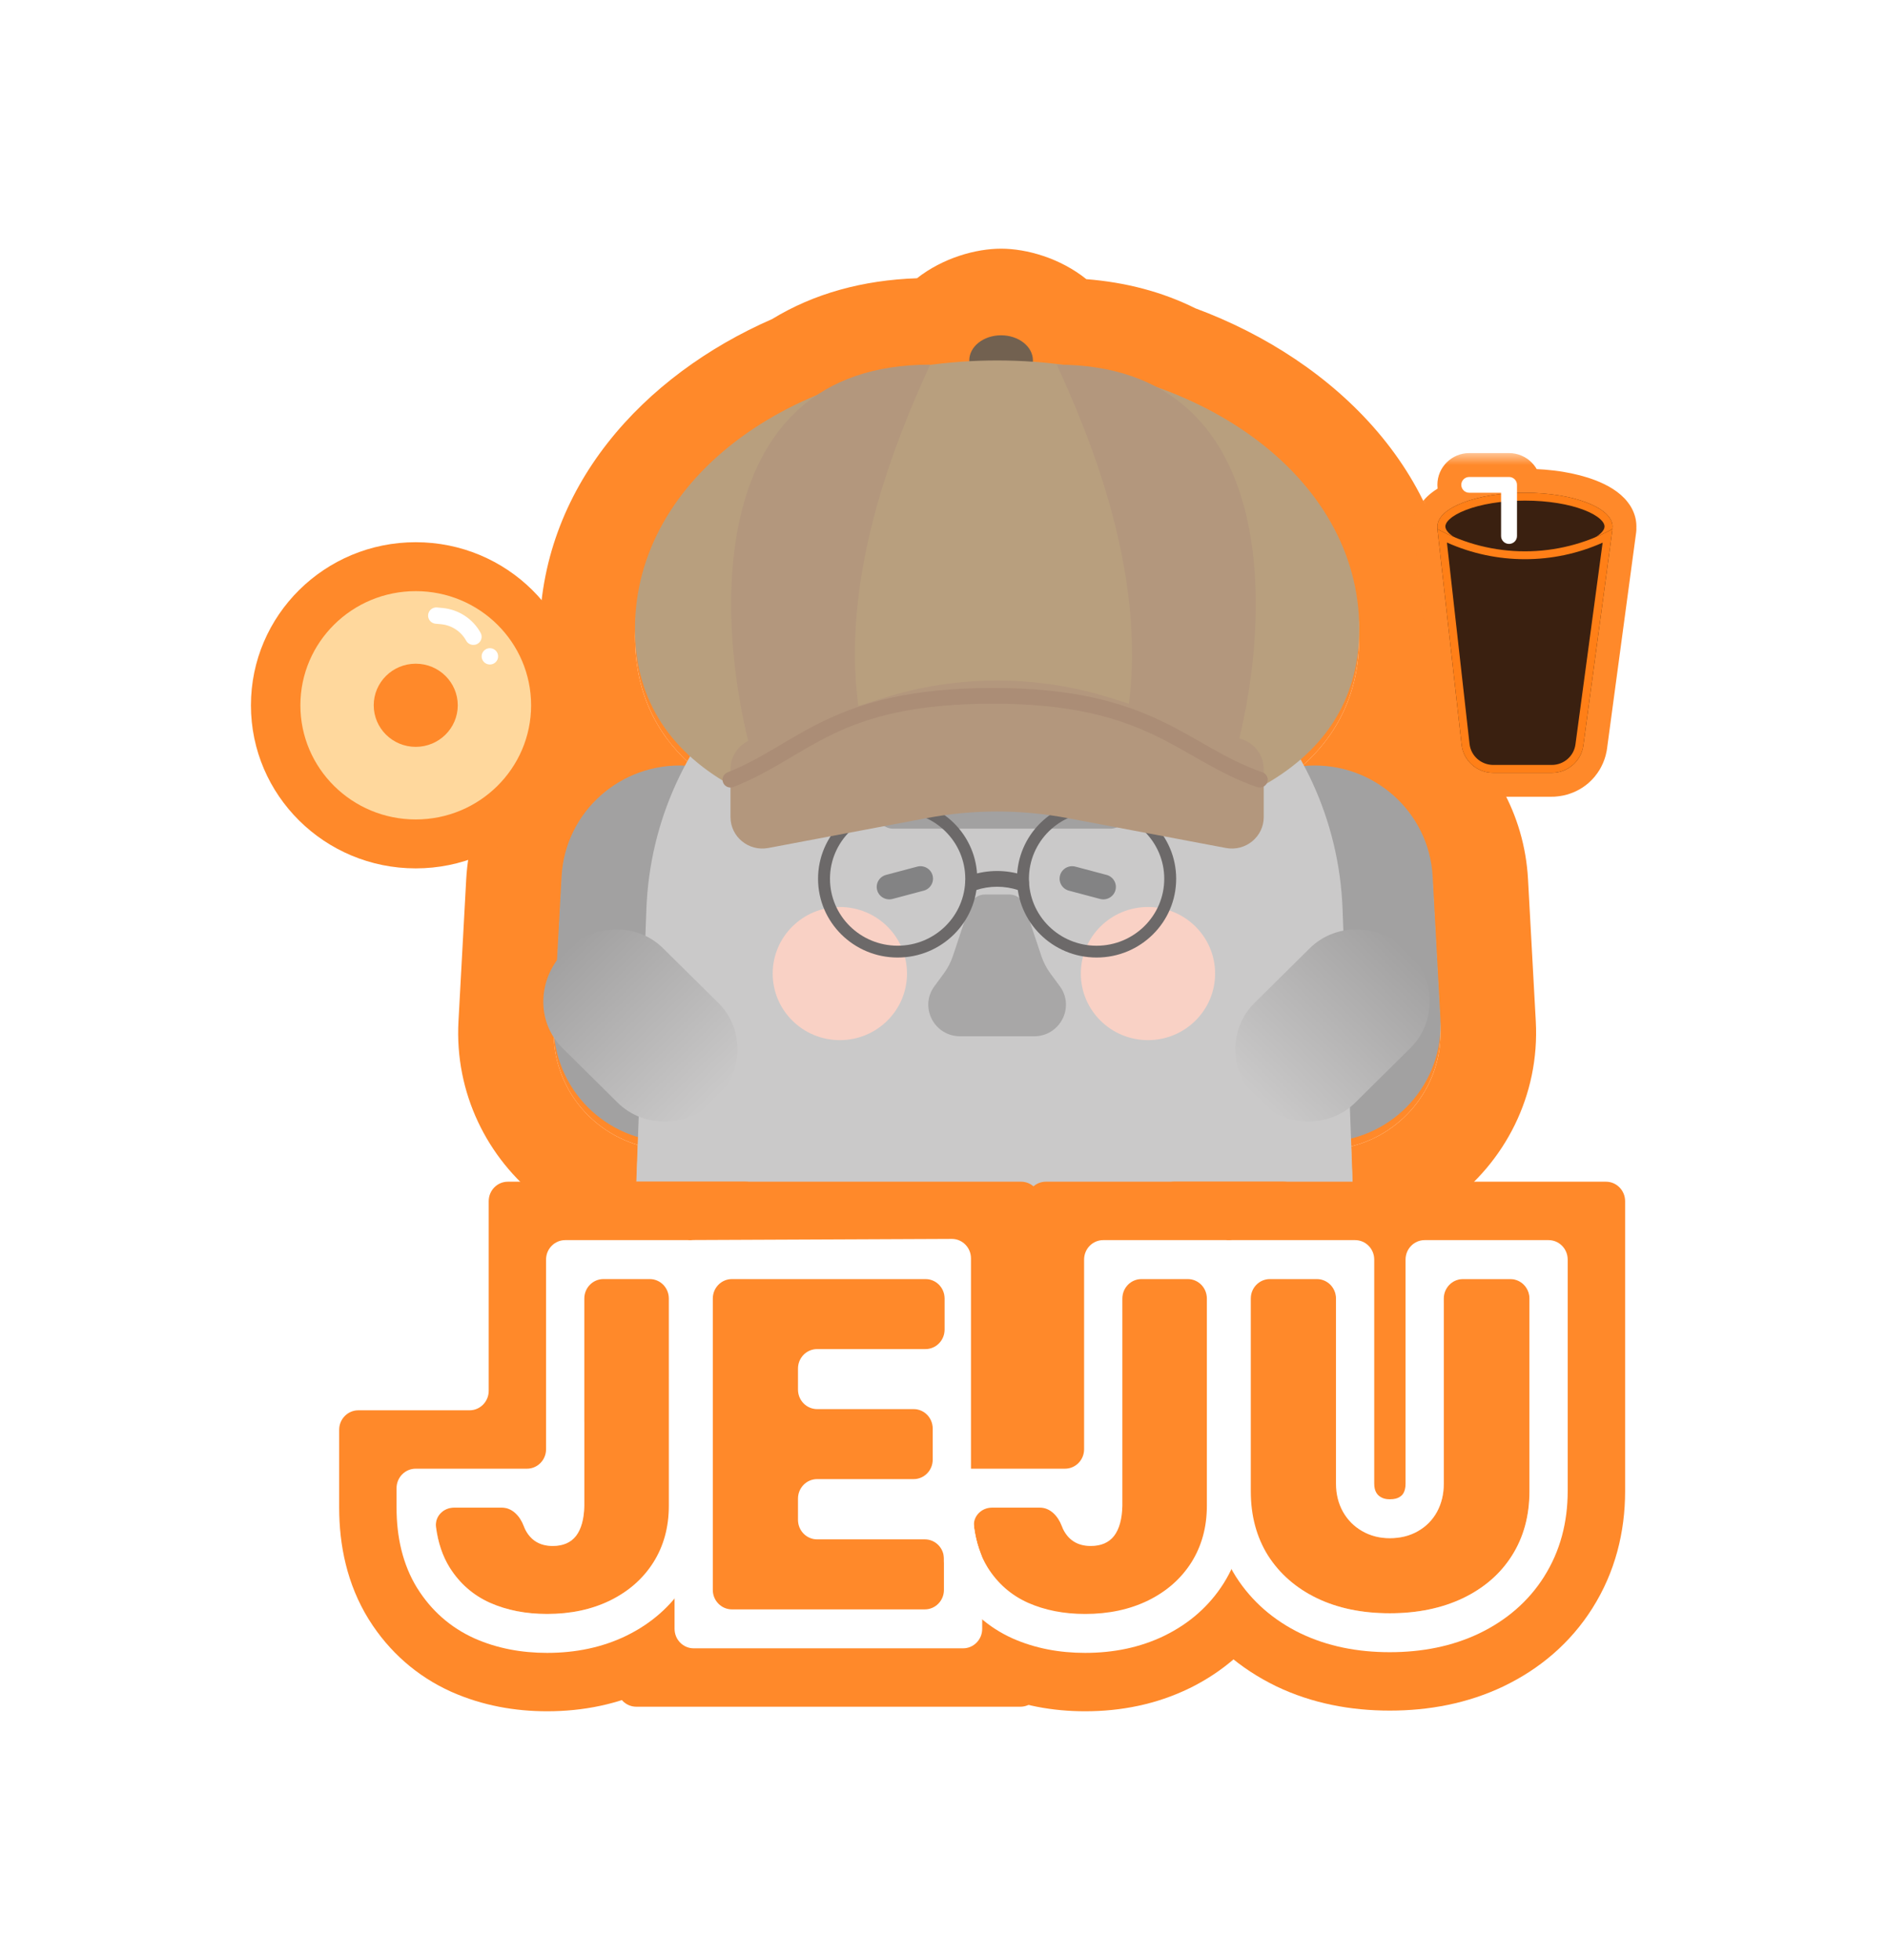 <svg width="79" height="82" viewBox="0 0 79 82" fill="none" xmlns="http://www.w3.org/2000/svg">
<g filter="url(#filter0_d_1350_876)">
<path d="M41.889 10.358C42.625 10.358 43.221 10.829 43.221 11.41C43.221 11.428 43.221 11.445 43.22 11.463C43.642 11.492 44.058 11.534 44.469 11.588C46.048 11.62 47.343 11.957 48.398 12.522C53.419 14.305 56.875 18.072 56.875 22.635C56.875 24.966 55.973 26.762 54.422 28.105C54.472 28.194 54.521 28.284 54.569 28.375C54.624 28.37 54.68 28.366 54.736 28.363C57.466 28.217 59.799 30.292 59.947 32.998L60.271 38.938C60.401 41.325 58.787 43.406 56.53 43.964L56.644 47.03C56.786 50.887 55.345 54.426 52.91 57.042L52.725 58.134C52.353 60.32 50.263 61.794 48.056 61.425C47.556 61.341 47.093 61.169 46.68 60.929C45.385 61.32 44.01 61.532 42.584 61.532H40.64C39.209 61.532 37.83 61.319 36.532 60.925C36.117 61.167 35.652 61.341 35.149 61.425C32.943 61.794 30.853 60.32 30.481 58.134L30.291 57.019C27.869 54.405 26.438 50.876 26.58 47.03L26.695 43.904C24.554 43.269 23.048 41.247 23.174 38.938L23.499 32.998C23.645 30.308 25.952 28.241 28.662 28.361C28.731 28.23 28.802 28.101 28.875 27.973C27.415 26.645 26.57 24.89 26.57 22.635C26.57 18.336 29.639 14.742 34.194 12.85C35.389 12.055 36.938 11.586 38.919 11.586C38.918 11.589 38.916 11.593 38.914 11.597C39.453 11.524 40.001 11.472 40.558 11.441C40.558 11.431 40.557 11.421 40.557 11.41C40.557 10.829 41.154 10.358 41.889 10.358Z" fill="#FF892A"/>
<path d="M56.875 22.635C56.875 18.072 53.419 14.305 48.398 12.522C47.343 11.957 46.048 11.62 44.47 11.588C44.059 11.534 43.642 11.492 43.22 11.463C43.221 11.445 43.221 11.428 43.221 11.41C43.221 10.829 42.625 10.358 41.889 10.358C41.154 10.358 40.557 10.829 40.557 11.41C40.557 11.421 40.558 11.431 40.558 11.442C40.001 11.472 39.453 11.524 38.914 11.597C38.916 11.593 38.918 11.589 38.919 11.586C36.938 11.586 35.389 12.055 34.194 12.85C29.639 14.742 26.57 18.336 26.57 22.635C26.57 24.891 27.415 26.645 28.876 27.973C28.802 28.101 28.731 28.231 28.662 28.361C25.952 28.241 23.646 30.308 23.499 32.998L23.175 38.938C23.049 41.247 24.555 43.27 26.695 43.904L26.58 47.03C26.439 50.876 27.87 54.406 30.292 57.02L30.481 58.134C30.853 60.321 32.944 61.794 35.15 61.425C35.652 61.341 36.117 61.168 36.532 60.925C37.83 61.319 39.209 61.532 40.64 61.532H42.584C44.01 61.532 45.385 61.32 46.68 60.929C47.093 61.169 47.556 61.342 48.057 61.425C50.263 61.794 52.353 60.321 52.725 58.134L52.911 57.042C55.346 54.426 56.786 50.888 56.644 47.03L56.531 43.964C58.787 43.406 60.401 41.326 60.271 38.938L59.947 32.998C59.799 30.292 57.466 28.217 54.736 28.363C54.68 28.366 54.624 28.37 54.569 28.375C54.521 28.284 54.472 28.194 54.422 28.105C55.973 26.762 56.875 24.966 56.875 22.635ZM60.871 22.635C60.871 23.89 60.688 25.064 60.342 26.152C62.401 27.671 63.788 30.051 63.937 32.785L64.262 38.725V38.725C64.431 41.826 62.97 44.639 60.617 46.349L60.637 46.886L60.645 47.117C60.751 51.52 59.244 55.596 56.668 58.779L56.666 58.789L56.666 58.791C55.928 63.126 51.78 66.058 47.391 65.324C47.045 65.266 46.707 65.186 46.379 65.087C45.155 65.348 43.885 65.486 42.584 65.486H40.64C39.335 65.486 38.062 65.347 36.834 65.085C36.563 65.167 36.285 65.237 36.002 65.291L35.815 65.324C31.427 66.058 27.278 63.126 26.541 58.791V58.79L26.534 58.752C23.926 55.518 22.422 51.365 22.587 46.886L22.613 46.187C20.387 44.464 19.02 41.73 19.184 38.725L19.508 32.785C19.658 30.051 21.044 27.671 23.103 26.152C22.757 25.063 22.574 23.887 22.574 22.635C22.574 16.385 26.94 11.694 32.31 9.348C34.059 8.28 36.103 7.719 38.37 7.641C39.459 6.788 40.834 6.404 41.889 6.404C42.96 6.404 44.361 6.8 45.457 7.68C47.108 7.811 48.637 8.211 50.014 8.897C55.908 11.081 60.871 15.952 60.871 22.635Z" fill="#FF892A"/>
<path d="M50.059 33.199C49.912 30.492 52.005 28.18 54.736 28.034C57.467 27.887 59.8 29.962 59.947 32.669L60.271 38.608C60.419 41.315 58.325 43.627 55.595 43.774C52.864 43.92 50.531 41.845 50.383 39.139L50.059 33.199Z" fill="#A2A1A1"/>
<path d="M33.386 33.199C33.534 30.492 31.44 28.18 28.709 28.034C25.979 27.887 23.646 29.962 23.498 32.669L23.174 38.608C23.026 41.315 25.12 43.627 27.851 43.774C30.581 43.92 32.914 41.845 33.062 39.139L33.386 33.199Z" fill="#A2A1A1"/>
<path d="M27.046 34.051C27.323 26.529 33.536 20.573 41.106 20.573H42.118C49.688 20.573 55.901 26.529 56.178 34.051L56.644 46.701C56.935 54.623 50.556 61.203 42.584 61.203H40.64C32.668 61.203 26.288 54.623 26.58 46.701L27.046 34.051Z" fill="#CAC9C9"/>
<path d="M45.334 52.949C45.706 50.763 47.796 49.289 50.002 49.658C52.209 50.027 53.695 52.098 53.323 54.285L52.724 57.804C52.352 59.991 50.262 61.465 48.056 61.096C45.85 60.727 44.363 58.655 44.735 56.469L45.334 52.949Z" fill="url(#paint0_linear_1350_876)"/>
<path d="M37.871 52.949C37.499 50.763 35.409 49.289 33.203 49.658C30.997 50.027 29.51 52.098 29.882 54.285L30.481 57.804C30.853 59.991 32.943 61.465 35.149 61.096C37.355 60.727 38.842 58.655 38.47 56.469L37.871 52.949Z" fill="url(#paint1_linear_1350_876)"/>
<path d="M36.703 33.242C36.628 32.964 36.794 32.679 37.075 32.604L38.379 32.258C38.659 32.184 38.947 32.348 39.022 32.626C39.097 32.904 38.931 33.189 38.651 33.263L37.346 33.61C37.066 33.684 36.778 33.519 36.703 33.242Z" fill="#838384"/>
<path d="M46.674 33.242C46.749 32.964 46.583 32.679 46.302 32.604L44.998 32.258C44.718 32.184 44.43 32.348 44.355 32.626C44.28 32.904 44.446 33.189 44.726 33.263L46.031 33.61C46.311 33.684 46.599 33.519 46.674 33.242Z" fill="#838384"/>
<path d="M50.844 36.732C50.844 38.27 49.586 39.517 48.035 39.517C46.483 39.517 45.225 38.27 45.225 36.732C45.225 35.194 46.483 33.947 48.035 33.947C49.586 33.947 50.844 35.194 50.844 36.732Z" fill="#F9D1C5"/>
<path d="M37.952 36.732C37.952 38.27 36.694 39.517 35.142 39.517C33.59 39.517 32.332 38.27 32.332 36.732C32.332 35.194 33.59 33.947 35.142 33.947C36.694 33.947 37.952 35.194 37.952 36.732Z" fill="#F9D1C5"/>
<path d="M36.629 29.851C36.629 29.399 36.962 29.032 37.374 29.032H46.463C46.874 29.032 47.208 29.399 47.208 29.851C47.208 30.304 46.874 30.67 46.463 30.67H37.374C36.962 30.67 36.629 30.304 36.629 29.851Z" fill="#A2A1A1"/>
<mask id="path-13-outside-1_1350_876" maskUnits="userSpaceOnUse" x="59.145" y="14.956" width="10" height="15" fill="black">
<rect fill="white" x="59.145" y="14.956" width="10" height="15"/>
<path d="M63.143 15.956C63.326 15.956 63.475 16.103 63.476 16.285V16.621C63.585 16.617 63.696 16.615 63.809 16.615L64.184 16.622C64.43 16.631 64.668 16.651 64.897 16.678C65.012 16.692 65.125 16.707 65.234 16.725C65.672 16.797 66.067 16.9 66.398 17.028C66.821 17.191 67.141 17.393 67.317 17.62C67.348 17.66 67.376 17.7 67.397 17.741C67.446 17.833 67.472 17.928 67.472 18.025C67.472 18.064 67.466 18.102 67.458 18.139C67.462 18.137 67.467 18.136 67.472 18.133L66.252 27.189L66.242 27.25C66.241 27.257 66.238 27.264 66.236 27.271C66.232 27.294 66.227 27.317 66.222 27.339C66.217 27.356 66.212 27.373 66.207 27.389C66.201 27.408 66.196 27.427 66.189 27.445C66.169 27.504 66.144 27.562 66.115 27.617C66.108 27.631 66.1 27.644 66.093 27.658C66.087 27.668 66.081 27.679 66.075 27.689C66.042 27.744 66.005 27.796 65.965 27.845C65.961 27.851 65.957 27.856 65.952 27.861C65.908 27.913 65.861 27.962 65.81 28.006C65.723 28.082 65.626 28.145 65.522 28.196C65.469 28.221 65.415 28.243 65.359 28.261C65.344 28.266 65.329 28.272 65.314 28.277C65.293 28.283 65.273 28.288 65.253 28.293C65.235 28.297 65.217 28.301 65.198 28.304C65.181 28.308 65.163 28.311 65.145 28.314C65.123 28.318 65.1 28.321 65.076 28.324C65.063 28.325 65.049 28.326 65.036 28.327C65.022 28.328 65.008 28.331 64.994 28.332L64.932 28.333H62.482L62.356 28.327C62.289 28.32 62.223 28.308 62.159 28.293C62.146 28.289 62.133 28.286 62.12 28.283C62.097 28.276 62.074 28.268 62.051 28.26C62.037 28.256 62.023 28.252 62.01 28.247C61.995 28.241 61.98 28.234 61.965 28.228C61.907 28.204 61.85 28.176 61.797 28.144C61.777 28.132 61.758 28.119 61.738 28.106C61.725 28.097 61.711 28.089 61.698 28.08C61.682 28.068 61.668 28.056 61.652 28.044C61.636 28.03 61.619 28.017 61.602 28.003C61.586 27.989 61.571 27.974 61.555 27.959C61.545 27.949 61.535 27.94 61.525 27.93C61.51 27.915 61.496 27.899 61.481 27.883C61.467 27.867 61.452 27.851 61.438 27.834C61.431 27.825 61.425 27.815 61.418 27.806C61.401 27.784 61.385 27.761 61.369 27.738C61.362 27.727 61.355 27.715 61.348 27.704C61.335 27.683 61.323 27.663 61.312 27.642C61.304 27.628 61.296 27.613 61.289 27.598C61.279 27.577 61.268 27.556 61.259 27.535C61.252 27.519 61.245 27.503 61.239 27.487C61.231 27.466 61.224 27.445 61.217 27.423C61.21 27.403 61.204 27.382 61.198 27.361C61.194 27.347 61.191 27.334 61.188 27.32C61.181 27.292 61.175 27.264 61.17 27.236C61.169 27.231 61.168 27.227 61.167 27.222L61.158 27.161L60.145 18.133L60.158 18.139C60.155 18.125 60.152 18.112 60.15 18.098C60.147 18.074 60.145 18.049 60.145 18.025C60.146 17.928 60.171 17.832 60.22 17.741C60.293 17.603 60.419 17.473 60.588 17.353C60.757 17.233 60.97 17.124 61.219 17.028C61.384 16.964 61.566 16.907 61.761 16.856C62.078 16.773 62.432 16.71 62.81 16.669V16.615H61.477C61.294 16.615 61.145 16.467 61.145 16.285C61.145 16.103 61.294 15.956 61.477 15.956H63.143Z"/>
</mask>
<path d="M63.143 15.956C63.326 15.956 63.475 16.103 63.476 16.285V16.621C63.585 16.617 63.696 16.615 63.809 16.615L64.184 16.622C64.43 16.631 64.668 16.651 64.897 16.678C65.012 16.692 65.125 16.707 65.234 16.725C65.672 16.797 66.067 16.9 66.398 17.028C66.821 17.191 67.141 17.393 67.317 17.62C67.348 17.66 67.376 17.7 67.397 17.741C67.446 17.833 67.472 17.928 67.472 18.025C67.472 18.064 67.466 18.102 67.458 18.139C67.462 18.137 67.467 18.136 67.472 18.133L66.252 27.189L66.242 27.25C66.241 27.257 66.238 27.264 66.236 27.271C66.232 27.294 66.227 27.317 66.222 27.339C66.217 27.356 66.212 27.373 66.207 27.389C66.201 27.408 66.196 27.427 66.189 27.445C66.169 27.504 66.144 27.562 66.115 27.617C66.108 27.631 66.1 27.644 66.093 27.658C66.087 27.668 66.081 27.679 66.075 27.689C66.042 27.744 66.005 27.796 65.965 27.845C65.961 27.851 65.957 27.856 65.952 27.861C65.908 27.913 65.861 27.962 65.81 28.006C65.723 28.082 65.626 28.145 65.522 28.196C65.469 28.221 65.415 28.243 65.359 28.261C65.344 28.266 65.329 28.272 65.314 28.277C65.293 28.283 65.273 28.288 65.253 28.293C65.235 28.297 65.217 28.301 65.198 28.304C65.181 28.308 65.163 28.311 65.145 28.314C65.123 28.318 65.1 28.321 65.076 28.324C65.063 28.325 65.049 28.326 65.036 28.327C65.022 28.328 65.008 28.331 64.994 28.332L64.932 28.333H62.482L62.356 28.327C62.289 28.32 62.223 28.308 62.159 28.293C62.146 28.289 62.133 28.286 62.12 28.283C62.097 28.276 62.074 28.268 62.051 28.26C62.037 28.256 62.023 28.252 62.01 28.247C61.995 28.241 61.98 28.234 61.965 28.228C61.907 28.204 61.85 28.176 61.797 28.144C61.777 28.132 61.758 28.119 61.738 28.106C61.725 28.097 61.711 28.089 61.698 28.08C61.682 28.068 61.668 28.056 61.652 28.044C61.636 28.03 61.619 28.017 61.602 28.003C61.586 27.989 61.571 27.974 61.555 27.959C61.545 27.949 61.535 27.94 61.525 27.93C61.51 27.915 61.496 27.899 61.481 27.883C61.467 27.867 61.452 27.851 61.438 27.834C61.431 27.825 61.425 27.815 61.418 27.806C61.401 27.784 61.385 27.761 61.369 27.738C61.362 27.727 61.355 27.715 61.348 27.704C61.335 27.683 61.323 27.663 61.312 27.642C61.304 27.628 61.296 27.613 61.289 27.598C61.279 27.577 61.268 27.556 61.259 27.535C61.252 27.519 61.245 27.503 61.239 27.487C61.231 27.466 61.224 27.445 61.217 27.423C61.21 27.403 61.204 27.382 61.198 27.361C61.194 27.347 61.191 27.334 61.188 27.32C61.181 27.292 61.175 27.264 61.17 27.236C61.169 27.231 61.168 27.227 61.167 27.222L61.158 27.161L60.145 18.133L60.158 18.139C60.155 18.125 60.152 18.112 60.15 18.098C60.147 18.074 60.145 18.049 60.145 18.025C60.146 17.928 60.171 17.832 60.22 17.741C60.293 17.603 60.419 17.473 60.588 17.353C60.757 17.233 60.97 17.124 61.219 17.028C61.384 16.964 61.566 16.907 61.761 16.856C62.078 16.773 62.432 16.71 62.81 16.669V16.615H61.477C61.294 16.615 61.145 16.467 61.145 16.285C61.145 16.103 61.294 15.956 61.477 15.956H63.143Z" fill="white"/>
<path d="M63.143 15.956L63.143 14.956H63.143V15.956ZM63.476 16.285H64.476L64.476 16.284L63.476 16.285ZM63.476 16.621H62.476C62.476 16.892 62.586 17.151 62.781 17.34C62.976 17.528 63.239 17.63 63.51 17.62L63.476 16.621ZM63.809 16.615L63.827 15.615C63.821 15.615 63.815 15.615 63.809 15.615L63.809 16.615ZM64.184 16.622L64.223 15.622C64.216 15.622 64.209 15.622 64.202 15.622L64.184 16.622ZM64.897 16.678L65.016 15.685L65.016 15.685L64.897 16.678ZM65.234 16.725L65.074 17.712L65.074 17.712L65.234 16.725ZM66.398 17.028L66.758 16.095L66.758 16.095L66.398 17.028ZM67.317 17.62L68.106 17.005L68.106 17.005L67.317 17.62ZM67.397 17.741L66.514 18.21L66.514 18.21L67.397 17.741ZM67.472 18.025H68.472V18.024L67.472 18.025ZM67.458 18.139L66.479 17.935C66.4 18.317 66.549 18.709 66.861 18.942C67.174 19.174 67.593 19.204 67.936 19.018L67.458 18.139ZM67.472 18.133L68.463 18.267C68.513 17.893 68.349 17.523 68.038 17.309C67.728 17.096 67.323 17.075 66.993 17.256L67.472 18.133ZM66.252 27.189L67.239 27.348C67.241 27.34 67.242 27.331 67.243 27.323L66.252 27.189ZM66.242 27.25L67.226 27.429C67.227 27.422 67.228 27.416 67.229 27.409L66.242 27.25ZM66.236 27.271L67.217 27.467V27.467L66.236 27.271ZM66.222 27.339L65.253 27.091L65.253 27.091L66.222 27.339ZM66.207 27.389L67.165 27.676L67.165 27.676L66.207 27.389ZM66.189 27.445L65.245 27.116L65.245 27.116L66.189 27.445ZM66.115 27.617L67.002 28.078L67.002 28.078L66.115 27.617ZM66.093 27.658L65.222 27.165L65.222 27.165L66.093 27.658ZM66.075 27.689L66.932 28.205L66.932 28.205L66.075 27.689ZM65.965 27.845L65.192 27.21L65.192 27.21L65.965 27.845ZM65.952 27.861L66.715 28.508L66.715 28.508L65.952 27.861ZM65.81 28.006L65.155 27.251L65.155 27.251L65.81 28.006ZM65.522 28.196L65.961 29.094L65.961 29.094L65.522 28.196ZM65.359 28.261L65.041 27.313L65.041 27.313L65.359 28.261ZM65.314 28.277L65.597 29.236L65.597 29.236L65.314 28.277ZM65.253 28.293L65.014 27.321L65.014 27.321L65.253 28.293ZM65.198 28.304L65.396 29.285L65.396 29.285L65.198 28.304ZM65.145 28.314L64.987 27.327H64.987L65.145 28.314ZM65.076 28.324L65.183 29.318H65.183L65.076 28.324ZM65.036 28.327L64.959 27.33H64.959L65.036 28.327ZM64.994 28.332L65.01 29.331C65.02 29.331 65.03 29.331 65.04 29.331L64.994 28.332ZM64.932 28.333V29.333C64.937 29.333 64.942 29.332 64.947 29.332L64.932 28.333ZM62.482 28.333L62.436 29.331C62.451 29.332 62.467 29.333 62.482 29.333V28.333ZM62.356 28.327L62.264 29.322C62.279 29.324 62.294 29.325 62.31 29.326L62.356 28.327ZM62.159 28.293L62.399 27.322L62.399 27.322L62.159 28.293ZM62.12 28.283L61.851 29.246L61.851 29.246L62.12 28.283ZM62.051 28.26L62.372 27.313L62.372 27.313L62.051 28.26ZM62.01 28.247L61.658 29.183L61.658 29.183L62.01 28.247ZM61.965 28.228L62.351 27.305L62.35 27.305L61.965 28.228ZM61.797 28.144L61.285 29.003L61.286 29.003L61.797 28.144ZM61.738 28.106L62.294 27.275L62.294 27.274L61.738 28.106ZM61.698 28.08L61.113 28.891L61.113 28.891L61.698 28.08ZM61.652 28.044L62.272 27.259L62.272 27.259L61.652 28.044ZM61.602 28.003L60.946 28.757L60.946 28.758L61.602 28.003ZM61.555 27.959L62.248 27.238L62.248 27.238L61.555 27.959ZM61.525 27.93L60.81 28.629L60.81 28.63L61.525 27.93ZM61.481 27.883L62.23 27.22L62.229 27.22L61.481 27.883ZM61.438 27.834L60.658 28.459L60.658 28.459L61.438 27.834ZM61.418 27.806L62.214 27.201L62.214 27.201L61.418 27.806ZM61.369 27.738L60.536 28.291L60.536 28.291L61.369 27.738ZM61.348 27.704L62.197 27.176L62.197 27.176L61.348 27.704ZM61.312 27.642L60.434 28.123L60.434 28.123L61.312 27.642ZM61.289 27.598L62.184 27.151L62.184 27.151L61.289 27.598ZM61.259 27.535L60.341 27.933L60.342 27.933L61.259 27.535ZM61.239 27.487L62.172 27.126L62.172 27.125L61.239 27.487ZM61.217 27.423L60.267 27.736L60.267 27.736L61.217 27.423ZM61.198 27.361L62.163 27.096L62.163 27.096L61.198 27.361ZM61.188 27.32L60.215 27.553L60.215 27.553L61.188 27.32ZM61.17 27.236L62.156 27.067L62.156 27.067L61.17 27.236ZM61.167 27.222L60.177 27.364C60.178 27.369 60.179 27.375 60.18 27.381L61.167 27.222ZM61.158 27.161L60.164 27.272C60.166 27.282 60.167 27.292 60.168 27.302L61.158 27.161ZM60.145 18.133L60.565 17.225C60.237 17.074 59.853 17.111 59.56 17.322C59.268 17.534 59.111 17.886 59.152 18.245L60.145 18.133ZM60.158 18.139L59.739 19.047C60.082 19.206 60.485 19.157 60.781 18.922C61.076 18.687 61.214 18.305 61.137 17.936L60.158 18.139ZM60.15 18.098L61.142 17.967L61.142 17.967L60.15 18.098ZM60.145 18.025L59.145 18.024V18.025H60.145ZM60.22 17.741L61.103 18.21L61.103 18.21L60.22 17.741ZM60.588 17.353L61.166 18.169L61.166 18.169L60.588 17.353ZM61.219 17.028L60.859 16.095L60.859 16.095L61.219 17.028ZM61.761 16.856L62.013 17.824L62.013 17.824L61.761 16.856ZM62.81 16.669L62.918 17.663C63.425 17.607 63.81 17.179 63.81 16.669H62.81ZM62.81 16.615H63.81C63.81 16.062 63.362 15.615 62.81 15.615V16.615ZM61.145 16.285L60.145 16.284V16.285H61.145ZM63.143 15.956L63.142 16.956C62.785 16.956 62.476 16.666 62.476 16.286L63.476 16.285L64.476 16.284C64.475 15.54 63.868 14.956 63.143 14.956L63.143 15.956ZM63.476 16.285H62.476V16.621H63.476H64.476V16.285H63.476ZM63.476 16.621L63.51 17.62C63.609 17.617 63.709 17.615 63.809 17.615L63.809 16.615L63.809 15.615C63.684 15.615 63.562 15.617 63.441 15.621L63.476 16.621ZM63.809 16.615L63.79 17.615L64.165 17.622L64.184 16.622L64.202 15.622L63.827 15.615L63.809 16.615ZM64.184 16.622L64.144 17.621C64.363 17.629 64.575 17.647 64.779 17.671L64.897 16.678L65.016 15.685C64.762 15.655 64.496 15.633 64.223 15.622L64.184 16.622ZM64.897 16.678L64.779 17.671C64.883 17.684 64.981 17.697 65.074 17.712L65.234 16.725L65.395 15.738C65.268 15.717 65.141 15.7 65.016 15.685L64.897 16.678ZM65.234 16.725L65.074 17.712C65.457 17.774 65.783 17.863 66.039 17.961L66.398 17.028L66.758 16.095C66.351 15.938 65.888 15.819 65.395 15.738L65.234 16.725ZM66.398 17.028L66.039 17.961C66.202 18.024 66.324 18.087 66.41 18.142C66.453 18.169 66.483 18.192 66.503 18.209C66.523 18.227 66.53 18.236 66.528 18.234L67.317 17.62L68.106 17.005C67.768 16.57 67.252 16.285 66.758 16.095L66.398 17.028ZM67.317 17.62L66.528 18.234C66.531 18.238 66.531 18.237 66.528 18.234C66.526 18.23 66.521 18.222 66.514 18.21L67.397 17.741L68.28 17.271C68.225 17.166 68.162 17.077 68.106 17.005L67.317 17.62ZM67.397 17.741L66.514 18.21C66.495 18.173 66.472 18.108 66.472 18.026L67.472 18.025L68.472 18.024C68.472 17.747 68.398 17.492 68.28 17.271L67.397 17.741ZM67.472 18.025H66.472C66.472 17.994 66.474 17.97 66.476 17.956C66.478 17.941 66.48 17.933 66.479 17.935L67.458 18.139L68.437 18.343C68.451 18.274 68.472 18.161 68.472 18.025H67.472ZM67.458 18.139L67.936 19.018C67.915 19.029 67.897 19.038 67.882 19.045C67.867 19.052 67.854 19.057 67.844 19.061C67.834 19.066 67.826 19.069 67.822 19.07C67.818 19.072 67.814 19.073 67.816 19.073C67.816 19.073 67.817 19.072 67.819 19.072C67.82 19.071 67.823 19.07 67.826 19.069C67.832 19.067 67.841 19.063 67.852 19.058C67.863 19.054 67.877 19.048 67.894 19.04C67.91 19.032 67.93 19.023 67.951 19.011L67.472 18.133L66.993 17.256C67.013 17.245 67.031 17.236 67.046 17.229C67.061 17.221 67.075 17.216 67.085 17.212C67.095 17.207 67.103 17.204 67.107 17.202C67.112 17.201 67.115 17.199 67.114 17.2C67.114 17.2 67.113 17.2 67.111 17.201C67.11 17.201 67.107 17.202 67.104 17.203C67.099 17.206 67.09 17.209 67.079 17.214C67.067 17.218 67.053 17.224 67.037 17.232C67.021 17.24 67.002 17.249 66.981 17.261L67.458 18.139ZM67.472 18.133L66.481 18L65.261 27.055L66.252 27.189L67.243 27.323L68.463 18.267L67.472 18.133ZM66.252 27.189L65.265 27.03L65.255 27.09L66.242 27.25L67.229 27.409L67.239 27.348L66.252 27.189ZM66.242 27.25L65.258 27.07C65.262 27.051 65.266 27.035 65.269 27.021C65.272 27.007 65.275 26.995 65.278 26.987C65.28 26.978 65.282 26.971 65.283 26.967C65.284 26.963 65.285 26.96 65.285 26.961C65.285 26.961 65.285 26.961 65.285 26.962C65.285 26.962 65.285 26.962 65.284 26.963C65.284 26.964 65.284 26.966 65.283 26.968C65.281 26.973 65.279 26.98 65.277 26.989C65.274 26.999 65.271 27.011 65.267 27.025C65.263 27.039 65.26 27.056 65.256 27.075L66.236 27.271L67.217 27.467C67.21 27.501 67.203 27.528 67.199 27.542C67.197 27.549 67.195 27.555 67.194 27.558C67.193 27.56 67.193 27.562 67.193 27.56C67.194 27.559 67.195 27.554 67.197 27.548C67.199 27.543 67.201 27.534 67.204 27.523C67.21 27.503 67.219 27.47 67.226 27.429L66.242 27.25ZM66.236 27.271L65.256 27.075C65.255 27.079 65.254 27.082 65.254 27.085C65.253 27.089 65.253 27.091 65.252 27.093C65.251 27.098 65.251 27.101 65.25 27.102C65.25 27.106 65.251 27.101 65.253 27.091L66.222 27.339L67.19 27.588C67.205 27.532 67.216 27.473 67.217 27.467L66.236 27.271ZM66.222 27.339L65.253 27.091C65.255 27.085 65.256 27.08 65.257 27.078C65.257 27.075 65.258 27.074 65.257 27.075C65.257 27.076 65.257 27.078 65.255 27.083C65.254 27.087 65.251 27.095 65.249 27.103L66.207 27.389L67.165 27.676C67.165 27.676 67.165 27.675 67.165 27.674C67.166 27.674 67.166 27.672 67.167 27.67C67.168 27.667 67.17 27.661 67.172 27.654C67.176 27.64 67.183 27.616 67.19 27.588L66.222 27.339ZM66.207 27.389L65.249 27.103C65.248 27.107 65.247 27.111 65.246 27.114C65.245 27.116 65.244 27.118 65.244 27.119C65.243 27.122 65.244 27.12 65.245 27.116L66.189 27.445L67.134 27.774C67.149 27.731 67.16 27.692 67.165 27.676L66.207 27.389ZM66.189 27.445L65.245 27.116C65.24 27.129 65.235 27.142 65.228 27.156L66.115 27.617L67.002 28.078C67.053 27.981 67.097 27.88 67.134 27.774L66.189 27.445ZM66.115 27.617L65.228 27.156C65.229 27.154 65.229 27.154 65.228 27.155C65.227 27.157 65.225 27.16 65.222 27.165L66.093 27.658L66.963 28.15C66.972 28.134 66.987 28.108 67.002 28.078L66.115 27.617ZM66.093 27.658L65.222 27.165C65.218 27.173 65.215 27.179 65.213 27.183C65.211 27.185 65.21 27.187 65.21 27.188C65.209 27.189 65.209 27.19 65.209 27.19C65.208 27.191 65.209 27.19 65.21 27.187C65.212 27.184 65.215 27.179 65.219 27.173L66.075 27.689L66.932 28.205C66.945 28.183 66.955 28.165 66.96 28.157C66.961 28.154 66.962 28.152 66.963 28.151C66.964 28.149 66.964 28.149 66.964 28.148C66.965 28.147 66.964 28.148 66.963 28.15L66.093 27.658ZM66.075 27.689L65.219 27.173C65.21 27.187 65.202 27.199 65.192 27.21L65.965 27.845L66.737 28.48C66.809 28.393 66.874 28.301 66.932 28.205L66.075 27.689ZM65.965 27.845L65.192 27.21C65.188 27.216 65.184 27.22 65.182 27.223C65.181 27.224 65.18 27.226 65.179 27.226C65.179 27.227 65.178 27.227 65.178 27.228C65.178 27.228 65.179 27.227 65.181 27.225C65.182 27.223 65.185 27.219 65.189 27.214L65.952 27.861L66.715 28.508C66.727 28.494 66.736 28.482 66.739 28.479C66.74 28.477 66.74 28.476 66.741 28.476C66.741 28.476 66.741 28.475 66.741 28.476C66.741 28.476 66.74 28.478 66.737 28.48L65.965 27.845ZM65.952 27.861L65.189 27.214C65.172 27.235 65.16 27.246 65.155 27.251L65.81 28.006L66.465 28.762C66.561 28.678 66.644 28.591 66.715 28.508L65.952 27.861ZM65.81 28.006L65.155 27.251C65.137 27.266 65.113 27.282 65.082 27.298L65.522 28.196L65.961 29.094C66.138 29.008 66.308 28.898 66.465 28.762L65.81 28.006ZM65.522 28.196L65.082 27.298C65.079 27.299 65.067 27.305 65.041 27.313L65.359 28.261L65.678 29.209C65.763 29.181 65.86 29.144 65.961 29.094L65.522 28.196ZM65.359 28.261L65.041 27.313C65.03 27.317 65.02 27.32 65.014 27.323C65.012 27.323 65.009 27.325 65.007 27.325C65.005 27.326 65.004 27.326 65.004 27.326C65.002 27.327 65.005 27.326 65.009 27.325C65.013 27.323 65.02 27.321 65.03 27.318L65.314 28.277L65.597 29.236C65.63 29.226 65.658 29.216 65.669 29.212C65.672 29.211 65.675 29.21 65.677 29.209C65.68 29.209 65.68 29.208 65.681 29.208C65.683 29.207 65.681 29.208 65.678 29.209L65.359 28.261ZM65.314 28.277L65.03 27.318C65.038 27.316 65.042 27.314 65.039 27.315C65.038 27.316 65.035 27.316 65.031 27.317C65.029 27.318 65.027 27.318 65.024 27.319C65.021 27.32 65.018 27.321 65.014 27.321L65.253 28.293L65.492 29.264C65.495 29.263 65.548 29.25 65.597 29.236L65.314 28.277ZM65.253 28.293L65.014 27.321C65.02 27.32 65.023 27.319 65.02 27.32C65.019 27.32 65.017 27.321 65.014 27.321C65.012 27.322 65.01 27.322 65.008 27.323C65.006 27.323 65.003 27.323 65.001 27.324L65.198 28.304L65.396 29.285C65.405 29.283 65.448 29.274 65.492 29.264L65.253 28.293ZM65.198 28.304L65.001 27.324C64.994 27.325 64.99 27.326 64.988 27.326C64.986 27.327 64.986 27.327 64.987 27.327L65.145 28.314L65.304 29.301C65.342 29.295 65.375 29.289 65.396 29.285L65.198 28.304ZM65.145 28.314L64.987 27.327C64.977 27.328 64.972 27.329 64.968 27.33C64.965 27.33 64.966 27.33 64.969 27.329L65.076 28.324L65.183 29.318C65.235 29.312 65.28 29.305 65.304 29.301L65.145 28.314ZM65.076 28.324L64.969 27.329C64.978 27.329 64.984 27.328 64.988 27.328C64.992 27.328 64.994 27.327 64.993 27.327C64.992 27.328 64.991 27.328 64.99 27.328C64.988 27.328 64.986 27.328 64.983 27.328C64.978 27.328 64.969 27.329 64.959 27.33L65.036 28.327L65.113 29.324C65.11 29.324 65.108 29.324 65.109 29.324C65.11 29.324 65.111 29.324 65.113 29.324C65.114 29.324 65.117 29.324 65.12 29.323C65.13 29.323 65.154 29.321 65.183 29.318L65.076 28.324ZM65.036 28.327L64.959 27.33C64.932 27.332 64.909 27.334 64.896 27.336C64.889 27.337 64.883 27.338 64.879 27.339C64.877 27.339 64.876 27.339 64.875 27.339C64.874 27.339 64.873 27.34 64.873 27.34C64.872 27.34 64.874 27.339 64.876 27.339C64.879 27.339 64.884 27.338 64.89 27.337C64.902 27.336 64.923 27.334 64.948 27.333L64.994 28.332L65.04 29.331C65.073 29.329 65.1 29.326 65.119 29.324C65.138 29.322 65.153 29.32 65.157 29.319C65.166 29.318 65.16 29.319 65.156 29.319C65.149 29.32 65.133 29.322 65.113 29.324L65.036 28.327ZM64.994 28.332L64.978 27.332L64.916 27.333L64.932 28.333L64.947 29.332L65.01 29.331L64.994 28.332ZM64.932 28.333V27.333H62.482V28.333V29.333H64.932V28.333ZM62.482 28.333L62.529 27.334L62.403 27.328L62.356 28.327L62.31 29.326L62.436 29.331L62.482 28.333ZM62.356 28.327L62.449 27.331C62.44 27.33 62.424 27.328 62.399 27.322L62.159 28.293L61.919 29.263C62.023 29.289 62.139 29.311 62.264 29.322L62.356 28.327ZM62.159 28.293L62.399 27.322C62.392 27.32 62.387 27.319 62.383 27.318C62.379 27.317 62.378 27.317 62.376 27.316C62.375 27.316 62.376 27.316 62.378 27.317C62.38 27.317 62.384 27.318 62.389 27.32L62.12 28.283L61.851 29.246C61.873 29.252 61.892 29.257 61.903 29.259C61.908 29.261 61.913 29.262 61.916 29.262C61.917 29.263 61.918 29.263 61.919 29.263C61.919 29.263 61.919 29.263 61.919 29.263L62.159 28.293ZM62.12 28.283L62.389 27.32C62.398 27.322 62.403 27.324 62.4 27.323C62.398 27.322 62.396 27.321 62.391 27.32C62.388 27.319 62.386 27.318 62.383 27.317C62.38 27.316 62.376 27.315 62.372 27.313L62.051 28.26L61.729 29.207C61.735 29.209 61.794 29.23 61.851 29.246L62.12 28.283ZM62.051 28.26L62.372 27.313C62.361 27.31 62.352 27.307 62.346 27.305C62.344 27.304 62.341 27.303 62.339 27.303C62.338 27.302 62.337 27.302 62.336 27.302C62.335 27.301 62.337 27.302 62.341 27.303C62.345 27.305 62.352 27.307 62.361 27.311L62.01 28.247L61.658 29.183C61.688 29.194 61.714 29.202 61.724 29.206C61.727 29.207 61.73 29.207 61.731 29.208C61.733 29.209 61.734 29.209 61.734 29.209C61.736 29.209 61.733 29.209 61.73 29.207L62.051 28.26ZM62.01 28.247L62.362 27.311C62.367 27.313 62.371 27.314 62.373 27.315C62.376 27.316 62.377 27.316 62.375 27.316C62.374 27.315 62.373 27.315 62.368 27.313C62.364 27.311 62.358 27.308 62.351 27.305L61.965 28.228L61.579 29.151C61.592 29.156 61.573 29.148 61.599 29.159C61.611 29.164 61.633 29.173 61.658 29.183L62.01 28.247ZM61.965 28.228L62.35 27.305C62.331 27.297 62.317 27.29 62.308 27.285L61.797 28.144L61.286 29.003C61.384 29.062 61.483 29.11 61.579 29.151L61.965 28.228ZM61.797 28.144L62.308 27.285C62.317 27.29 62.321 27.293 62.318 27.291C62.316 27.29 62.314 27.288 62.31 27.285C62.308 27.284 62.306 27.283 62.303 27.281C62.3 27.279 62.297 27.277 62.294 27.275L61.738 28.106L61.183 28.937C61.186 28.939 61.236 28.974 61.285 29.003L61.797 28.144ZM61.738 28.106L62.294 27.274C62.283 27.267 62.274 27.261 62.268 27.258C62.265 27.256 62.263 27.254 62.261 27.253C62.259 27.252 62.258 27.252 62.258 27.251C62.257 27.25 62.259 27.252 62.263 27.255C62.267 27.257 62.274 27.262 62.283 27.269L61.698 28.08L61.113 28.891C61.143 28.912 61.168 28.928 61.178 28.935C61.181 28.937 61.184 28.938 61.185 28.939C61.187 28.94 61.188 28.941 61.188 28.941C61.189 28.942 61.187 28.94 61.183 28.938L61.738 28.106ZM61.698 28.08L62.283 27.269C62.29 27.274 62.296 27.278 62.298 27.28C62.301 27.282 62.303 27.283 62.301 27.282C62.301 27.282 62.3 27.281 62.299 27.28C62.298 27.279 62.297 27.279 62.296 27.278C62.295 27.277 62.294 27.276 62.293 27.275C62.288 27.272 62.281 27.266 62.272 27.259L61.652 28.044L61.032 28.828C61.031 28.827 61.032 28.828 61.035 28.83C61.036 28.831 61.043 28.837 61.049 28.841C61.061 28.851 61.084 28.87 61.113 28.891L61.698 28.08ZM61.652 28.044L62.272 27.259C62.266 27.253 62.259 27.248 62.255 27.246C62.251 27.242 62.249 27.241 62.248 27.24C62.246 27.239 62.247 27.239 62.249 27.241C62.251 27.242 62.255 27.245 62.259 27.249L61.602 28.003L60.946 28.758C60.971 28.779 60.993 28.797 61.007 28.808C61.014 28.814 61.02 28.819 61.024 28.822C61.029 28.825 61.031 28.827 61.032 28.828L61.652 28.044ZM61.602 28.003L62.26 27.25C62.266 27.256 62.27 27.259 62.267 27.256C62.266 27.255 62.264 27.254 62.261 27.25C62.259 27.249 62.258 27.247 62.255 27.245C62.253 27.243 62.251 27.241 62.248 27.238L61.555 27.959L60.861 28.679C60.864 28.682 60.905 28.722 60.946 28.757L61.602 28.003ZM61.555 27.959L62.248 27.238C62.243 27.233 62.238 27.229 62.236 27.226C62.232 27.223 62.231 27.222 62.23 27.221C62.23 27.22 62.23 27.221 62.232 27.223C62.234 27.224 62.236 27.227 62.24 27.231L61.525 27.93L60.81 28.63C60.827 28.646 60.842 28.66 60.849 28.668C60.853 28.672 60.857 28.675 60.859 28.677C60.861 28.679 60.862 28.679 60.861 28.679L61.555 27.959ZM61.525 27.93L62.24 27.231C62.232 27.222 62.229 27.219 62.23 27.22L61.481 27.883L60.733 28.547C60.762 28.579 60.789 28.608 60.81 28.629L61.525 27.93ZM61.481 27.883L62.229 27.22C62.227 27.217 62.225 27.215 62.223 27.213C62.221 27.211 62.22 27.209 62.219 27.207C62.216 27.204 62.214 27.203 62.213 27.201C62.211 27.199 62.214 27.202 62.218 27.208L61.438 27.834L60.658 28.459C60.692 28.501 60.727 28.54 60.733 28.547L61.481 27.883ZM61.438 27.834L62.218 27.208C62.224 27.215 62.228 27.22 62.231 27.224C62.233 27.227 62.235 27.229 62.234 27.228C62.234 27.227 62.233 27.227 62.232 27.226C62.231 27.224 62.23 27.222 62.228 27.22C62.225 27.216 62.22 27.209 62.214 27.201L61.418 27.806L60.622 28.412C60.619 28.408 60.617 28.406 60.618 28.406C60.618 28.406 60.618 28.406 60.619 28.407C60.62 28.408 60.621 28.41 60.622 28.412C60.627 28.419 60.641 28.438 60.658 28.459L61.438 27.834ZM61.418 27.806L62.214 27.201C62.208 27.192 62.204 27.187 62.202 27.184L61.369 27.738L60.536 28.291C60.566 28.335 60.595 28.375 60.622 28.412L61.418 27.806ZM61.369 27.738L62.202 27.184C62.206 27.191 62.209 27.195 62.208 27.193C62.207 27.192 62.206 27.191 62.204 27.188C62.203 27.185 62.2 27.181 62.197 27.176L61.348 27.704L60.498 28.231C60.499 28.232 60.5 28.234 60.502 28.237C60.503 28.24 60.506 28.244 60.509 28.249C60.515 28.258 60.525 28.274 60.536 28.291L61.369 27.738ZM61.348 27.704L62.197 27.176C62.191 27.167 62.189 27.163 62.188 27.162L61.312 27.642L60.434 28.123C60.457 28.164 60.479 28.2 60.498 28.231L61.348 27.704ZM61.312 27.642L62.189 27.162C62.192 27.168 62.194 27.172 62.193 27.169C62.192 27.169 62.191 27.167 62.19 27.164C62.189 27.161 62.186 27.156 62.184 27.151L61.289 27.598L60.395 28.045C60.395 28.047 60.415 28.087 60.434 28.123L61.312 27.642ZM61.289 27.598L62.184 27.151C62.181 27.146 62.179 27.142 62.178 27.139C62.176 27.136 62.175 27.134 62.174 27.132C62.173 27.13 62.174 27.132 62.176 27.137L61.259 27.535L60.342 27.933C60.363 27.983 60.386 28.027 60.395 28.045L61.289 27.598ZM61.259 27.535L62.176 27.137C62.176 27.137 62.176 27.137 62.176 27.136C62.176 27.136 62.175 27.135 62.175 27.134C62.174 27.132 62.173 27.129 62.172 27.126L61.239 27.487L60.307 27.848C60.316 27.873 60.328 27.901 60.341 27.933L61.259 27.535ZM61.239 27.487L62.172 27.125C62.172 27.127 62.172 27.126 62.171 27.123C62.17 27.121 62.169 27.117 62.167 27.111L61.217 27.423L60.267 27.736C60.277 27.766 60.29 27.805 60.307 27.848L61.239 27.487ZM61.217 27.423L62.167 27.111C62.167 27.112 62.167 27.112 62.166 27.11C62.166 27.107 62.164 27.103 62.163 27.096L61.198 27.361L60.234 27.625C60.242 27.653 60.253 27.692 60.267 27.736L61.217 27.423ZM61.198 27.361L62.163 27.096C62.161 27.09 62.16 27.087 62.16 27.085C62.159 27.083 62.159 27.084 62.16 27.087L61.188 27.32L60.215 27.553C60.223 27.584 60.23 27.612 60.234 27.626L61.198 27.361ZM61.188 27.32L62.16 27.087C62.156 27.072 62.156 27.067 62.156 27.067L61.17 27.236L60.184 27.405C60.194 27.462 60.205 27.512 60.215 27.553L61.188 27.32ZM61.17 27.236L62.156 27.067C62.152 27.044 62.148 27.026 62.145 27.015C62.144 27.009 62.143 27.004 62.142 27.002C62.142 27 62.142 26.999 62.141 26.998C62.141 26.998 62.141 26.997 62.141 26.997C62.141 26.997 62.141 26.997 62.141 26.997C62.141 26.996 62.141 26.998 62.142 27.001C62.143 27.003 62.144 27.008 62.145 27.013C62.147 27.024 62.151 27.041 62.154 27.064L61.167 27.222L60.18 27.381C60.184 27.405 60.188 27.425 60.191 27.438C60.192 27.445 60.193 27.45 60.194 27.454C60.195 27.458 60.196 27.461 60.196 27.461C60.196 27.463 60.196 27.461 60.196 27.46C60.195 27.458 60.194 27.455 60.193 27.45C60.191 27.442 60.188 27.425 60.184 27.405L61.17 27.236ZM61.167 27.222L62.157 27.081L62.148 27.019L61.158 27.161L60.168 27.302L60.177 27.364L61.167 27.222ZM61.158 27.161L62.152 27.049L61.139 18.022L60.145 18.133L59.152 18.245L60.164 27.272L61.158 27.161ZM60.145 18.133L59.726 19.041L59.739 19.047L60.158 18.139L60.577 17.231L60.565 17.225L60.145 18.133ZM60.158 18.139L61.137 17.936C61.136 17.93 61.135 17.923 61.134 17.922C61.134 17.919 61.134 17.92 61.134 17.922C61.135 17.926 61.139 17.943 61.142 17.967L60.15 18.098L59.159 18.229C59.164 18.267 59.17 18.298 59.173 18.316C59.175 18.325 59.177 18.332 59.178 18.337C59.179 18.341 59.178 18.338 59.179 18.341C59.179 18.343 59.179 18.343 59.179 18.343L60.158 18.139ZM60.15 18.098L61.142 17.967C61.144 17.985 61.145 18.004 61.145 18.025H60.145H59.145C59.145 18.095 59.15 18.163 59.159 18.23L60.15 18.098ZM60.145 18.025L61.145 18.026C61.145 18.108 61.123 18.173 61.103 18.21L60.22 17.741L59.337 17.271C59.219 17.492 59.146 17.747 59.145 18.024L60.145 18.025ZM60.22 17.741L61.103 18.21C61.09 18.235 61.081 18.241 61.091 18.23C61.101 18.22 61.124 18.199 61.166 18.169L60.588 17.353L60.01 16.537C59.762 16.713 59.507 16.951 59.337 17.271L60.22 17.741ZM60.588 17.353L61.166 18.169C61.251 18.109 61.385 18.035 61.578 17.961L61.219 17.028L60.859 16.095C60.555 16.212 60.263 16.357 60.01 16.537L60.588 17.353ZM61.219 17.028L61.578 17.961C61.704 17.913 61.849 17.866 62.013 17.824L61.761 16.856L61.509 15.888C61.283 15.947 61.065 16.015 60.859 16.095L61.219 17.028ZM61.761 16.856L62.013 17.824C62.278 17.755 62.583 17.699 62.918 17.663L62.81 16.669L62.701 15.674C62.281 15.72 61.879 15.792 61.509 15.888L61.761 16.856ZM62.81 16.669H63.81V16.615H62.81H61.81V16.669H62.81ZM62.81 16.615V15.615H61.477V16.615V17.615H62.81V16.615ZM61.477 16.615V15.615C61.838 15.615 62.145 15.907 62.145 16.285H61.145H60.145C60.145 17.027 60.749 17.615 61.477 17.615V16.615ZM61.145 16.285L62.145 16.286C62.144 16.666 61.836 16.956 61.477 16.956V15.956V14.956C60.752 14.956 60.145 15.54 60.145 16.284L61.145 16.285ZM61.477 15.956V16.956H63.143V15.956V14.956H61.477V15.956Z" fill="#FF892A" mask="url(#path-13-outside-1_1350_876)"/>
<path d="M67.472 18.025C67.472 18.804 65.832 19.436 63.809 19.436C61.786 19.436 60.145 18.804 60.145 18.025C60.145 17.246 61.786 16.615 63.809 16.615C65.832 16.615 67.472 17.246 67.472 18.025Z" fill="#3A2010"/>
<path d="M67.139 18.025C67.139 17.954 67.102 17.85 66.958 17.719C66.814 17.587 66.587 17.454 66.278 17.335C65.663 17.098 64.79 16.944 63.809 16.944C62.828 16.944 61.955 17.098 61.339 17.335C61.031 17.454 60.803 17.587 60.659 17.719C60.515 17.85 60.479 17.954 60.478 18.025C60.478 18.097 60.515 18.201 60.659 18.332C60.803 18.463 61.031 18.597 61.339 18.716C61.955 18.953 62.828 19.106 63.809 19.106V19.436L63.62 19.434C61.685 19.396 60.145 18.78 60.145 18.025C60.146 17.246 61.786 16.615 63.809 16.615C65.832 16.615 67.472 17.246 67.472 18.025C67.472 18.804 65.832 19.436 63.809 19.436V19.106C64.79 19.106 65.663 18.953 66.278 18.716C66.587 18.597 66.814 18.463 66.958 18.332C67.103 18.201 67.139 18.097 67.139 18.025Z" fill="#FF7F17"/>
<path d="M60.145 18.133C62.426 19.378 65.192 19.378 67.472 18.133L66.252 27.189C66.164 27.844 65.6 28.333 64.932 28.333H62.483C61.804 28.333 61.234 27.828 61.159 27.16L60.145 18.133Z" fill="#3A2010"/>
<path d="M66.252 27.189L66.243 27.25C66.132 27.854 65.614 28.303 64.994 28.331L64.932 28.333V28.003C65.433 28.003 65.856 27.636 65.922 27.145L67.059 18.704C64.988 19.628 62.614 19.626 60.544 18.698L61.49 27.124C61.546 27.624 61.974 28.003 62.483 28.003V28.333C61.825 28.333 61.269 27.859 61.167 27.222L61.159 27.16L60.145 18.133C62.426 19.378 65.192 19.378 67.472 18.133L66.252 27.189ZM64.932 28.003V28.333H62.483V28.003H64.932Z" fill="#FF7F17"/>
<path d="M62.81 18.427V16.615H61.478C61.294 16.615 61.145 16.467 61.145 16.285C61.145 16.103 61.294 15.956 61.478 15.956H63.143C63.327 15.956 63.476 16.103 63.476 16.285V18.427C63.476 18.609 63.327 18.756 63.143 18.756C62.959 18.756 62.81 18.609 62.81 18.427Z" fill="white"/>
<path d="M58.911 35.78C60.075 36.932 60.124 38.751 59.02 39.843L56.706 42.133C55.602 43.225 53.764 43.177 52.6 42.025C51.436 40.874 51.387 39.055 52.491 37.962L54.805 35.673C55.909 34.58 57.747 34.629 58.911 35.78Z" fill="url(#paint2_linear_1350_876)"/>
<path d="M40.58 33.877C40.671 33.607 40.925 33.424 41.213 33.424H42.233C42.52 33.424 42.775 33.607 42.865 33.877L43.574 35.999C43.661 36.258 43.787 36.502 43.949 36.723L44.346 37.262C44.987 38.133 44.358 39.356 43.269 39.356H40.176C39.087 39.356 38.459 38.133 39.099 37.262L39.496 36.723C39.658 36.502 39.784 36.258 39.871 35.999L40.58 33.877Z" fill="#A8A7A7"/>
<ellipse cx="17.395" cy="25.508" rx="6.895" ry="6.823" fill="#FF892A"/>
<path d="M22.223 25.508C22.223 28.145 20.062 30.284 17.396 30.284C14.73 30.284 12.569 28.145 12.569 25.508C12.569 22.87 14.73 20.732 17.396 20.732C20.062 20.732 22.223 22.87 22.223 25.508ZM15.638 25.508C15.638 26.468 16.425 27.247 17.396 27.247C18.367 27.247 19.154 26.468 19.154 25.508C19.154 24.547 18.367 23.768 17.396 23.768C16.425 23.768 15.638 24.547 15.638 25.508Z" fill="#FFD89D"/>
<path d="M18.289 21.415L18.511 21.436C19.186 21.497 19.787 21.888 20.111 22.478C20.202 22.644 20.14 22.851 19.973 22.941C19.806 23.031 19.596 22.97 19.505 22.804C19.291 22.414 18.894 22.155 18.448 22.115L18.225 22.095C18.036 22.078 17.896 21.911 17.914 21.724C17.931 21.536 18.099 21.398 18.289 21.415Z" fill="white"/>
<path d="M20.843 23.461C20.843 23.649 20.689 23.802 20.498 23.802C20.308 23.802 20.153 23.649 20.153 23.461C20.153 23.272 20.308 23.119 20.498 23.119C20.689 23.119 20.843 23.272 20.843 23.461Z" fill="white"/>
<path d="M23.64 35.78C22.476 36.932 22.427 38.751 23.531 39.843L25.845 42.133C26.949 43.225 28.787 43.177 29.951 42.025C31.115 40.874 31.163 39.055 30.06 37.962L27.745 35.673C26.642 34.58 24.803 34.629 23.64 35.78Z" fill="url(#paint3_linear_1350_876)"/>
<path d="M40.39 32.766C40.39 31.219 39.123 29.965 37.56 29.965C35.996 29.965 34.729 31.219 34.729 32.766C34.729 34.312 35.996 35.566 37.56 35.566V36.061C35.721 36.061 34.23 34.585 34.23 32.766C34.23 30.946 35.721 29.47 37.56 29.47C39.399 29.47 40.89 30.946 40.89 32.766C40.89 34.585 39.399 36.061 37.56 36.061V35.566C39.123 35.566 40.39 34.312 40.39 32.766Z" fill="#6C6969"/>
<path d="M48.716 32.766C48.716 31.219 47.448 29.965 45.885 29.965C44.322 29.965 43.054 31.219 43.054 32.766C43.054 34.313 44.322 35.567 45.885 35.567V36.061C44.046 36.061 42.555 34.586 42.555 32.766C42.555 30.946 44.046 29.471 45.885 29.471C47.724 29.471 49.215 30.946 49.215 32.766C49.215 34.586 47.724 36.061 45.885 36.061V35.567C47.448 35.567 48.716 34.313 48.716 32.766Z" fill="#6C6969"/>
<path d="M40.618 32.618C41.335 32.381 42.11 32.381 42.827 32.618C43.002 32.675 43.096 32.862 43.038 33.034C42.979 33.207 42.791 33.3 42.616 33.243C42.036 33.051 41.409 33.051 40.829 33.243C40.654 33.3 40.466 33.207 40.408 33.034C40.35 32.862 40.444 32.675 40.618 32.618Z" fill="#6C6969"/>
<path d="M43.221 11.081C43.221 11.662 42.624 12.133 41.889 12.133C41.153 12.133 40.557 11.662 40.557 11.081C40.557 10.499 41.153 10.028 41.889 10.028C42.624 10.028 43.221 10.499 43.221 11.081Z" fill="#726150"/>
<path d="M41.723 11.081C50.091 11.081 56.875 15.913 56.875 22.306C56.875 25.4 55.286 27.553 52.698 28.951C52.532 28.548 52.261 28.234 51.928 28.094L46.2 25.683C43.279 24.454 40.167 24.454 37.246 25.683L31.517 28.094C31.184 28.234 30.914 28.548 30.747 28.951C28.159 27.553 26.57 25.4 26.57 22.306C26.57 15.913 33.354 11.081 41.723 11.081Z" fill="#B89F7E"/>
<path d="M30.566 28.181C30.566 27.606 30.942 27.098 31.495 26.924L36.983 25.199C40.067 24.229 43.379 24.229 46.463 25.199L51.95 26.924C52.503 27.098 52.879 27.606 52.879 28.181V30.183C52.879 31.01 52.118 31.633 51.297 31.478L44.654 30.225C42.717 29.86 40.728 29.86 38.791 30.225L32.148 31.478C31.327 31.633 30.566 31.01 30.566 30.183V28.181Z" fill="#B3977D"/>
<path d="M36.07 26.45C34.863 20.436 37.634 14.081 38.919 11.256C29.399 11.256 29.868 22.078 31.544 27.889C33.556 29.915 37.276 32.463 36.07 26.45Z" fill="#B3977D"/>
<path d="M47.07 26.45C48.277 20.436 45.505 14.081 44.22 11.256C53.741 11.256 53.272 22.078 51.595 27.889C49.584 29.915 45.863 32.463 47.07 26.45Z" fill="#B3977D"/>
<path d="M41.556 24.783C44.933 24.783 46.967 25.392 48.569 26.152C49.36 26.528 50.046 26.942 50.712 27.317C51.383 27.695 52.046 28.041 52.822 28.309C52.996 28.369 53.087 28.557 53.027 28.729C52.966 28.9 52.776 28.991 52.603 28.931C51.769 28.644 51.065 28.273 50.383 27.89C49.696 27.503 49.044 27.109 48.281 26.747C46.774 26.031 44.839 25.442 41.556 25.442C34.976 25.442 33.937 27.643 30.69 28.926C30.519 28.994 30.325 28.911 30.257 28.742C30.189 28.573 30.272 28.381 30.443 28.314C33.412 27.141 34.816 24.783 41.556 24.783Z" fill="#AB8D76"/>
<path d="M63.197 49.513C63.639 49.513 63.997 49.877 63.997 50.327V58.389C63.997 59.413 63.753 60.311 63.266 61.081C62.784 61.844 62.099 62.439 61.211 62.865C60.33 63.285 59.31 63.495 58.154 63.495C56.997 63.495 55.98 63.285 55.105 62.865C54.23 62.439 53.548 61.844 53.06 61.081C52.579 60.311 52.338 59.413 52.338 58.389V50.327C52.338 49.877 52.696 49.513 53.138 49.513H55.102C55.544 49.513 55.902 49.877 55.902 50.327V58.074C55.902 58.507 55.999 58.898 56.193 59.248C56.387 59.592 56.656 59.862 57 60.059C57.344 60.257 57.728 60.355 58.154 60.355C58.597 60.355 58.992 60.257 59.335 60.059C59.679 59.862 59.945 59.592 60.133 59.248C60.32 58.898 60.414 58.507 60.414 58.074V50.327C60.414 49.877 60.773 49.513 61.215 49.513H63.197Z" fill="#FF892A"/>
<path d="M49.699 49.513C50.141 49.513 50.5 49.877 50.5 50.327V59C50.5 59.891 50.284 60.68 49.852 61.367C49.421 62.048 48.818 62.579 48.042 62.961C47.273 63.336 46.394 63.524 45.406 63.524C44.518 63.524 43.721 63.368 43.014 63.056C42.308 62.738 41.745 62.245 41.326 61.577C41.031 61.099 40.841 60.536 40.757 59.889C40.699 59.443 41.065 59.076 41.507 59.076H43.518C43.949 59.076 44.275 59.436 44.428 59.845C44.443 59.886 44.46 59.926 44.478 59.964C44.59 60.199 44.743 60.377 44.937 60.498C45.131 60.619 45.366 60.68 45.641 60.68C46.072 60.68 46.398 60.54 46.616 60.26C46.835 59.973 46.951 59.553 46.963 59V50.327C46.963 49.877 47.322 49.513 47.764 49.513H49.699Z" fill="#FF892A"/>
<path d="M29.826 50.327C29.826 49.877 30.184 49.513 30.627 49.513H38.725C39.167 49.513 39.525 49.877 39.525 50.327V51.628C39.525 52.078 39.167 52.443 38.725 52.443H34.191C33.749 52.443 33.391 52.807 33.391 53.257V54.139C33.391 54.588 33.749 54.953 34.191 54.953H38.228C38.67 54.953 39.028 55.318 39.028 55.767V57.069C39.028 57.519 38.67 57.883 38.228 57.883H34.191C33.749 57.883 33.391 58.248 33.391 58.698V59.588C33.391 60.038 33.749 60.403 34.191 60.403H38.697C39.139 60.403 39.497 60.768 39.497 61.217V62.519C39.497 62.968 39.139 63.333 38.697 63.333H30.627C30.184 63.333 29.826 62.968 29.826 62.519V50.327Z" fill="#FF892A"/>
<path d="M27.187 49.513C27.629 49.513 27.987 49.877 27.987 50.327V59C27.987 59.891 27.771 60.68 27.34 61.367C26.908 62.048 26.305 62.579 25.529 62.961C24.76 63.336 23.882 63.524 22.894 63.524C22.006 63.524 21.208 63.368 20.502 63.056C19.795 62.738 19.232 62.245 18.813 61.577C18.518 61.099 18.328 60.536 18.244 59.889C18.186 59.443 18.553 59.076 18.995 59.076H21.006C21.436 59.076 21.762 59.436 21.916 59.846C21.931 59.886 21.947 59.926 21.965 59.964C22.078 60.199 22.231 60.377 22.425 60.498C22.619 60.619 22.853 60.68 23.128 60.68C23.56 60.68 23.885 60.54 24.104 60.26C24.323 59.974 24.438 59.553 24.451 59V50.327C24.451 49.877 24.809 49.513 25.251 49.513H27.187Z" fill="#FF892A"/>
<path d="M55.903 50.327C55.903 49.877 55.544 49.513 55.102 49.513H53.139C52.697 49.513 52.338 49.877 52.338 50.327V58.389C52.338 59.413 52.579 60.311 53.06 61.081C53.548 61.844 54.23 62.439 55.105 62.865C55.981 63.285 56.997 63.495 58.154 63.495C59.311 63.495 60.33 63.285 61.212 62.865C62.1 62.439 62.784 61.844 63.266 61.081C63.754 60.311 63.998 59.413 63.998 58.389V50.327C63.998 49.877 63.639 49.513 63.197 49.513H61.215C60.773 49.513 60.414 49.877 60.414 50.327V58.074C60.414 58.507 60.321 58.898 60.133 59.248C59.945 59.592 59.679 59.862 59.336 60.059C58.992 60.257 58.598 60.355 58.154 60.355C57.728 60.355 57.344 60.257 57 60.059C56.656 59.862 56.387 59.592 56.193 59.248C55.999 58.898 55.903 58.507 55.903 58.074V50.327ZM68 58.389C68 60.097 67.583 61.777 66.634 63.279C66.633 63.279 66.633 63.279 66.634 63.279C66.634 63.28 66.634 63.28 66.634 63.28C65.706 64.751 64.415 65.83 62.92 66.548L62.914 66.551L62.909 66.554C61.405 67.27 59.788 67.568 58.154 67.568C56.52 67.568 54.902 67.27 53.399 66.549L53.388 66.544L53.378 66.538C51.897 65.817 50.627 64.744 49.705 63.3L49.694 63.284L49.684 63.267C49.58 63.101 49.482 62.932 49.391 62.761C49.224 62.448 49.313 62.068 49.539 61.796C49.652 61.661 49.757 61.518 49.852 61.367C50.284 60.68 50.5 59.891 50.5 59V50.327C50.5 49.877 50.141 49.513 49.699 49.513H49.136C48.694 49.513 48.336 49.148 48.336 48.698V46.255C48.336 45.805 48.694 45.44 49.136 45.44H67.199C67.641 45.44 68 45.805 68 46.255V58.389Z" fill="#FF892A"/>
<path d="M47.763 49.513C47.321 49.513 46.963 49.877 46.963 50.327V59C46.95 59.553 46.835 59.974 46.616 60.26C46.397 60.54 46.072 60.68 45.64 60.68C45.365 60.68 45.13 60.619 44.937 60.498C44.743 60.377 44.59 60.199 44.477 59.964C44.459 59.926 44.443 59.886 44.428 59.846C44.274 59.436 43.948 59.076 43.518 59.076H41.507C41.065 59.076 40.699 59.443 40.756 59.889C40.84 60.536 41.03 61.099 41.325 61.577C41.744 62.245 42.307 62.738 43.014 63.056C43.72 63.368 44.518 63.524 45.406 63.524C46.394 63.524 47.272 63.336 48.041 62.961C48.817 62.579 49.42 62.048 49.852 61.367C50.283 60.68 50.499 59.891 50.499 59V50.327C50.499 49.877 50.141 49.513 49.699 49.513H47.763ZM53.138 49.513C52.696 49.513 52.337 49.877 52.337 50.327V58.389C52.337 59.413 52.578 60.311 53.06 61.081C53.202 61.304 53.361 61.512 53.537 61.706C53.767 61.96 53.867 62.323 53.723 62.636C53.579 62.951 53.413 63.259 53.225 63.56L53.215 63.574C52.353 64.935 51.165 65.947 49.785 66.627L49.778 66.63L49.772 66.632C48.383 67.31 46.898 67.596 45.406 67.596C44.053 67.596 42.702 67.357 41.422 66.792L41.408 66.787L41.394 66.78C39.961 66.135 38.791 65.105 37.952 63.767L37.944 63.755L37.937 63.744C37.825 63.563 37.959 63.333 38.17 63.333H38.828C39.197 63.333 39.496 63.029 39.496 62.653V61.217C39.496 60.768 39.138 60.403 38.696 60.403H37.491C37.089 60.403 36.745 60.099 36.722 59.691C36.71 59.485 36.704 59.28 36.704 59.076V58.698C36.704 58.248 37.062 57.883 37.505 57.883H38.227C38.669 57.883 39.027 57.519 39.027 57.069V55.818C39.027 55.369 39.386 55.004 39.828 55.004H42.16C42.602 55.004 42.961 54.639 42.961 54.19V46.255C42.961 45.805 43.319 45.44 43.761 45.44H53.701C54.143 45.44 54.501 45.805 54.501 46.255V48.698C54.501 49.148 54.143 49.513 53.701 49.513H53.138Z" fill="#FF892A"/>
<path d="M42.726 45.44C43.168 45.44 43.526 45.805 43.526 46.255V56.501C43.526 56.509 43.52 56.515 43.513 56.515C43.505 56.515 43.498 56.522 43.498 56.529V58.262C43.498 58.712 43.14 59.076 42.698 59.076H41.507C41.065 59.076 40.699 59.443 40.756 59.889C40.84 60.536 41.03 61.099 41.325 61.577C41.744 62.245 42.307 62.738 43.014 63.056C43.296 63.181 43.498 63.452 43.498 63.766V66.591C43.498 67.041 43.14 67.405 42.698 67.405H26.624C26.182 67.405 25.823 67.041 25.823 66.591V63.278C25.823 62.985 25.982 62.719 26.218 62.55C26.672 62.225 27.046 61.831 27.34 61.367C27.771 60.68 27.987 59.891 27.987 59V50.327C27.987 49.877 27.628 49.513 27.186 49.513H26.624C26.182 49.513 25.823 49.148 25.823 48.698V46.255C25.823 45.805 26.182 45.44 26.624 45.44H42.726ZM30.626 49.513C30.184 49.513 29.825 49.877 29.825 50.327V62.519C29.825 62.968 30.184 63.333 30.626 63.333H38.696C39.138 63.333 39.496 62.968 39.496 62.519V61.217C39.496 60.768 39.138 60.403 38.696 60.403H34.19C33.748 60.403 33.39 60.038 33.39 59.589V58.698C33.39 58.248 33.748 57.883 34.19 57.883H38.227C38.669 57.883 39.027 57.519 39.027 57.069V55.767C39.027 55.318 38.669 54.953 38.227 54.953H34.19C33.748 54.953 33.39 54.588 33.39 54.139V53.257C33.39 52.807 33.748 52.443 34.19 52.443H38.724C39.166 52.443 39.524 52.078 39.524 51.628V50.327C39.524 49.877 39.166 49.513 38.724 49.513H30.626Z" fill="#FF892A"/>
<path d="M25.252 49.513C24.809 49.513 24.451 49.877 24.451 50.327V59C24.439 59.554 24.323 59.974 24.104 60.26C23.885 60.54 23.56 60.68 23.128 60.68C22.853 60.68 22.619 60.619 22.425 60.498C22.231 60.378 22.078 60.199 21.965 59.964C21.948 59.926 21.931 59.886 21.916 59.846C21.763 59.436 21.437 59.076 21.006 59.076H18.995C18.553 59.076 18.187 59.443 18.245 59.889C18.329 60.536 18.518 61.099 18.814 61.577C19.233 62.245 19.795 62.738 20.502 63.056C21.209 63.368 22.006 63.524 22.894 63.524C23.882 63.524 24.761 63.336 25.53 62.961C26.305 62.579 26.909 62.048 27.34 61.367C27.772 60.68 27.987 59.891 27.987 59V50.327C27.987 49.877 27.629 49.513 27.187 49.513H25.252ZM30.626 49.513C30.184 49.513 29.826 49.877 29.826 50.327V62.955C29.826 63.164 29.992 63.333 30.197 63.333H30.588C30.704 63.333 30.775 63.461 30.713 63.56L30.704 63.574C29.841 64.935 28.654 65.947 27.273 66.627L27.267 66.63L27.26 66.632C25.872 67.31 24.387 67.596 22.894 67.596C21.541 67.596 20.19 67.357 18.91 66.792L18.896 66.787L18.882 66.78C17.449 66.135 16.279 65.106 15.44 63.767L15.432 63.755L15.425 63.744C14.517 62.275 14.192 60.64 14.192 59.076V55.819C14.192 55.369 14.551 55.004 14.993 55.004H19.648C20.09 55.004 20.449 54.639 20.449 54.19V46.255C20.449 45.805 20.807 45.44 21.249 45.44H31.189C31.631 45.44 31.989 45.805 31.989 46.255V48.698C31.989 49.148 31.631 49.513 31.189 49.513H30.626Z" fill="#FF892A"/>
<path d="M63.197 49.513C63.639 49.513 63.997 49.877 63.997 50.327V58.389C63.997 59.413 63.753 60.311 63.266 61.081C62.784 61.844 62.099 62.439 61.211 62.865C60.33 63.285 59.31 63.495 58.154 63.495C56.997 63.495 55.98 63.285 55.105 62.865C54.23 62.439 53.548 61.844 53.06 61.081C52.579 60.311 52.338 59.413 52.338 58.389V50.327C52.338 49.877 52.696 49.513 53.138 49.513H55.102C55.544 49.513 55.902 49.877 55.902 50.327V58.074C55.902 58.507 55.999 58.898 56.193 59.248C56.387 59.592 56.656 59.862 57 60.059C57.344 60.257 57.728 60.355 58.154 60.355C58.597 60.355 58.992 60.257 59.335 60.059C59.679 59.862 59.945 59.592 60.133 59.248C60.32 58.898 60.414 58.507 60.414 58.074V50.327C60.414 49.877 60.773 49.513 61.215 49.513H63.197Z" fill="#FF892A"/>
<path d="M49.699 49.513C50.141 49.513 50.5 49.877 50.5 50.327V59C50.5 59.891 50.284 60.68 49.852 61.367C49.421 62.048 48.818 62.579 48.042 62.961C47.273 63.336 46.394 63.524 45.406 63.524C44.518 63.524 43.721 63.368 43.014 63.056C42.308 62.738 41.745 62.245 41.326 61.577C41.031 61.099 40.841 60.536 40.757 59.889C40.699 59.443 41.065 59.076 41.507 59.076H43.518C43.949 59.076 44.275 59.436 44.428 59.845C44.443 59.886 44.46 59.926 44.478 59.964C44.59 60.199 44.743 60.377 44.937 60.498C45.131 60.619 45.366 60.68 45.641 60.68C46.072 60.68 46.398 60.54 46.616 60.26C46.835 59.973 46.951 59.553 46.963 59V50.327C46.963 49.877 47.322 49.513 47.764 49.513H49.699Z" fill="#FF892A"/>
<path d="M29.826 50.327C29.826 49.877 30.184 49.513 30.627 49.513H38.725C39.167 49.513 39.525 49.877 39.525 50.327V51.628C39.525 52.078 39.167 52.443 38.725 52.443H34.191C33.749 52.443 33.391 52.807 33.391 53.257V54.139C33.391 54.588 33.749 54.953 34.191 54.953H38.228C38.67 54.953 39.028 55.318 39.028 55.767V57.069C39.028 57.519 38.67 57.883 38.228 57.883H34.191C33.749 57.883 33.391 58.248 33.391 58.698V59.588C33.391 60.038 33.749 60.403 34.191 60.403H38.697C39.139 60.403 39.497 60.768 39.497 61.217V62.519C39.497 62.968 39.139 63.333 38.697 63.333H30.627C30.184 63.333 29.826 62.968 29.826 62.519V50.327Z" fill="#FF892A"/>
<path d="M27.187 49.513C27.629 49.513 27.987 49.877 27.987 50.327V59C27.987 59.891 27.771 60.68 27.34 61.367C26.908 62.048 26.305 62.579 25.529 62.961C24.76 63.336 23.882 63.524 22.894 63.524C22.006 63.524 21.208 63.368 20.502 63.056C19.795 62.738 19.232 62.245 18.813 61.577C18.518 61.099 18.328 60.536 18.244 59.889C18.186 59.443 18.553 59.076 18.995 59.076H21.006C21.436 59.076 21.762 59.436 21.916 59.846C21.931 59.886 21.947 59.926 21.965 59.964C22.078 60.199 22.231 60.377 22.425 60.498C22.619 60.619 22.853 60.68 23.128 60.68C23.56 60.68 23.885 60.54 24.104 60.26C24.323 59.974 24.438 59.553 24.451 59V50.327C24.451 49.877 24.809 49.513 25.251 49.513H27.187Z" fill="#FF892A"/>
<path d="M55.902 58.074V50.327C55.902 49.877 55.543 49.513 55.101 49.513H53.138C52.696 49.513 52.337 49.877 52.337 50.327V58.389C52.337 59.413 52.578 60.311 53.059 61.081C53.547 61.844 54.229 62.439 55.104 62.865C55.98 63.285 56.996 63.495 58.153 63.495C59.31 63.495 60.329 63.285 61.211 62.865C62.099 62.439 62.783 61.844 63.265 61.081C63.753 60.311 63.997 59.413 63.997 58.389V50.327C63.997 49.877 63.638 49.513 63.196 49.513H61.214C60.772 49.513 60.413 49.877 60.413 50.327V58.074C60.413 58.507 60.32 58.898 60.132 59.248C59.944 59.592 59.679 59.862 59.335 60.059C58.991 60.257 58.597 60.355 58.153 60.355V58.726C58.356 58.726 58.473 58.684 58.548 58.64C58.638 58.589 58.688 58.535 58.728 58.464C58.776 58.374 58.813 58.255 58.813 58.074V48.698C58.813 48.248 59.171 47.884 59.613 47.884H64.797C65.239 47.884 65.597 48.248 65.597 48.698V58.389C65.597 59.687 65.284 60.896 64.612 61.959C64.612 61.959 64.612 61.96 64.612 61.96C64.612 61.96 64.612 61.961 64.612 61.961C63.952 63.007 63.025 63.795 61.894 64.338L61.889 64.341C60.759 64.879 59.501 65.124 58.153 65.124C56.805 65.124 55.548 64.879 54.422 64.338L54.413 64.335C53.296 63.79 52.379 63.004 51.717 61.968L51.713 61.962L51.709 61.956C51.044 60.893 50.736 59.684 50.736 58.389V48.698C50.736 48.248 51.095 47.884 51.537 47.884H56.702C57.144 47.884 57.502 48.248 57.502 48.698V58.074C57.502 58.245 57.537 58.355 57.584 58.441C57.632 58.525 57.691 58.586 57.785 58.64C57.871 58.689 57.981 58.726 58.153 58.726V60.355C57.728 60.355 57.343 60.257 56.999 60.059C56.655 59.862 56.386 59.592 56.192 59.248C55.998 58.898 55.902 58.507 55.902 58.074Z" fill="white"/>
<path d="M47.763 49.513C47.321 49.513 46.963 49.877 46.963 50.327V59C46.95 59.553 46.835 59.973 46.616 60.26C46.397 60.54 46.072 60.68 45.64 60.68C45.365 60.68 45.131 60.619 44.937 60.498C44.743 60.377 44.59 60.199 44.477 59.964C44.459 59.926 44.443 59.886 44.428 59.845C44.274 59.436 43.948 59.076 43.518 59.076H41.507C41.065 59.076 40.699 59.443 40.756 59.889C40.84 60.536 41.03 61.099 41.325 61.577C41.744 62.245 42.307 62.738 43.014 63.056C43.721 63.368 44.518 63.524 45.406 63.524C46.394 63.524 47.272 63.336 48.041 62.961C48.817 62.579 49.42 62.048 49.852 61.367C50.283 60.68 50.499 59.891 50.499 59V50.327C50.499 49.877 50.141 49.513 49.699 49.513H47.763ZM52.1 59C52.1 60.172 51.812 61.271 51.201 62.244L51.197 62.25C50.593 63.203 49.756 63.927 48.739 64.427L48.734 64.43C47.717 64.926 46.596 65.153 45.406 65.153C44.332 65.153 43.313 64.964 42.377 64.551L42.366 64.546C41.369 64.097 40.563 63.389 39.976 62.453L39.97 62.444C39.804 62.175 39.664 61.893 39.548 61.601C39.513 61.511 39.496 61.414 39.496 61.317V60.558C39.496 60.472 39.428 60.403 39.344 60.403C39.27 60.403 39.206 60.349 39.194 60.275C39.134 59.885 39.105 59.485 39.105 59.076V58.262C39.105 57.812 39.464 57.447 39.906 57.447H44.562C45.004 57.447 45.362 57.083 45.362 56.633V48.698C45.362 48.248 45.72 47.884 46.162 47.884H51.3C51.742 47.884 52.1 48.248 52.1 48.698V59Z" fill="white"/>
<path d="M39.497 61.217C39.497 60.767 39.139 60.403 38.697 60.403H34.191C33.749 60.403 33.391 60.038 33.391 59.588V58.698C33.391 58.248 33.749 57.883 34.191 57.883H38.228C38.67 57.883 39.028 57.519 39.028 57.069V55.767C39.028 55.318 38.67 54.953 38.228 54.953H34.191C33.749 54.953 33.391 54.588 33.391 54.139V53.257C33.391 52.807 33.749 52.443 34.191 52.443H38.725C39.167 52.443 39.525 52.078 39.525 51.628V50.327C39.525 49.877 39.167 49.513 38.725 49.513H30.627C30.185 49.513 29.826 49.877 29.826 50.327V62.519C29.826 62.968 30.185 63.333 30.627 63.333H38.697C39.139 63.333 39.497 62.968 39.497 62.519V61.217ZM40.629 54.072V58.535C40.629 58.667 40.734 58.774 40.864 58.774H40.95C41.032 58.774 41.098 58.842 41.098 58.925C41.098 59.009 41.032 59.076 40.95 59.076H40.903C40.795 59.076 40.707 59.165 40.71 59.275C40.729 59.913 40.837 60.479 41.031 60.976C41.073 61.083 41.098 61.197 41.098 61.312V64.147C41.098 64.597 40.74 64.962 40.298 64.962H29.026C28.584 64.962 28.226 64.597 28.226 64.147V48.695C28.226 48.246 28.582 47.882 29.023 47.88L39.825 47.833C40.269 47.831 40.629 48.197 40.629 48.648V54.072Z" fill="white"/>
<path d="M25.251 49.513C24.808 49.513 24.45 49.877 24.45 50.327V59C24.438 59.553 24.322 59.973 24.103 60.26C23.884 60.54 23.559 60.68 23.128 60.68C22.852 60.68 22.618 60.619 22.424 60.498C22.23 60.377 22.077 60.199 21.964 59.964C21.947 59.926 21.93 59.886 21.915 59.845C21.762 59.436 21.436 59.076 21.005 59.076H18.994C18.552 59.076 18.186 59.443 18.244 59.889C18.328 60.536 18.517 61.099 18.813 61.577C19.232 62.245 19.794 62.738 20.501 63.056C21.208 63.368 22.005 63.524 22.893 63.524C23.881 63.524 24.76 63.336 25.529 62.961C26.304 62.579 26.908 62.048 27.339 61.367C27.771 60.68 27.986 59.891 27.986 59V50.327C27.986 49.877 27.628 49.513 27.186 49.513H25.251ZM29.587 59C29.587 60.172 29.299 61.271 28.688 62.244L28.684 62.25C28.081 63.203 27.244 63.927 26.226 64.427L26.221 64.43C25.204 64.926 24.083 65.153 22.893 65.153C21.819 65.153 20.8 64.964 19.864 64.551L19.853 64.546C18.856 64.097 18.05 63.389 17.464 62.453L17.457 62.444C16.847 61.455 16.593 60.301 16.593 59.076V58.262C16.593 57.812 16.951 57.447 17.393 57.447H22.049C22.491 57.447 22.849 57.083 22.849 56.633V48.698C22.849 48.248 23.208 47.884 23.65 47.884H28.787C29.229 47.884 29.587 48.248 29.587 48.698V59Z" fill="white"/>
</g>
<defs>
<filter id="filter0_d_1350_876" x="0.5" y="0.404" width="77.972" height="81.193" filterUnits="userSpaceOnUse" color-interpolation-filters="sRGB">
<feFlood flood-opacity="0" result="BackgroundImageFix"/>
<feColorMatrix in="SourceAlpha" type="matrix" values="0 0 0 0 0 0 0 0 0 0 0 0 0 0 0 0 0 0 127 0" result="hardAlpha"/>
<feOffset dy="4"/>
<feGaussianBlur stdDeviation="5"/>
<feComposite in2="hardAlpha" operator="out"/>
<feColorMatrix type="matrix" values="0 0 0 0 0.392 0 0 0 0 0.388 0 0 0 0 0.388 0 0 0 0.25 0"/>
<feBlend mode="normal" in2="BackgroundImageFix" result="effect1_dropShadow_1350_876"/>
<feBlend mode="normal" in="SourceGraphic" in2="effect1_dropShadow_1350_876" result="shape"/>
</filter>
<linearGradient id="paint0_linear_1350_876" x1="50.002" y1="49.658" x2="48.09" y2="61.101" gradientUnits="userSpaceOnUse">
<stop stop-color="#ACACAC"/>
<stop offset="1" stop-color="#CBCACA"/>
</linearGradient>
<linearGradient id="paint1_linear_1350_876" x1="33.203" y1="49.658" x2="35.116" y2="61.101" gradientUnits="userSpaceOnUse">
<stop stop-color="#ACACAC"/>
<stop offset="1" stop-color="#CBCACA"/>
</linearGradient>
<linearGradient id="paint2_linear_1350_876" x1="58.911" y1="35.78" x2="52.666" y2="42.091" gradientUnits="userSpaceOnUse">
<stop stop-color="#A2A1A1"/>
<stop offset="1" stop-color="#CAC9C9"/>
</linearGradient>
<linearGradient id="paint3_linear_1350_876" x1="23.64" y1="35.78" x2="29.884" y2="42.091" gradientUnits="userSpaceOnUse">
<stop stop-color="#A2A1A1"/>
<stop offset="1" stop-color="#CAC9C9"/>
</linearGradient>
</defs>
</svg>
